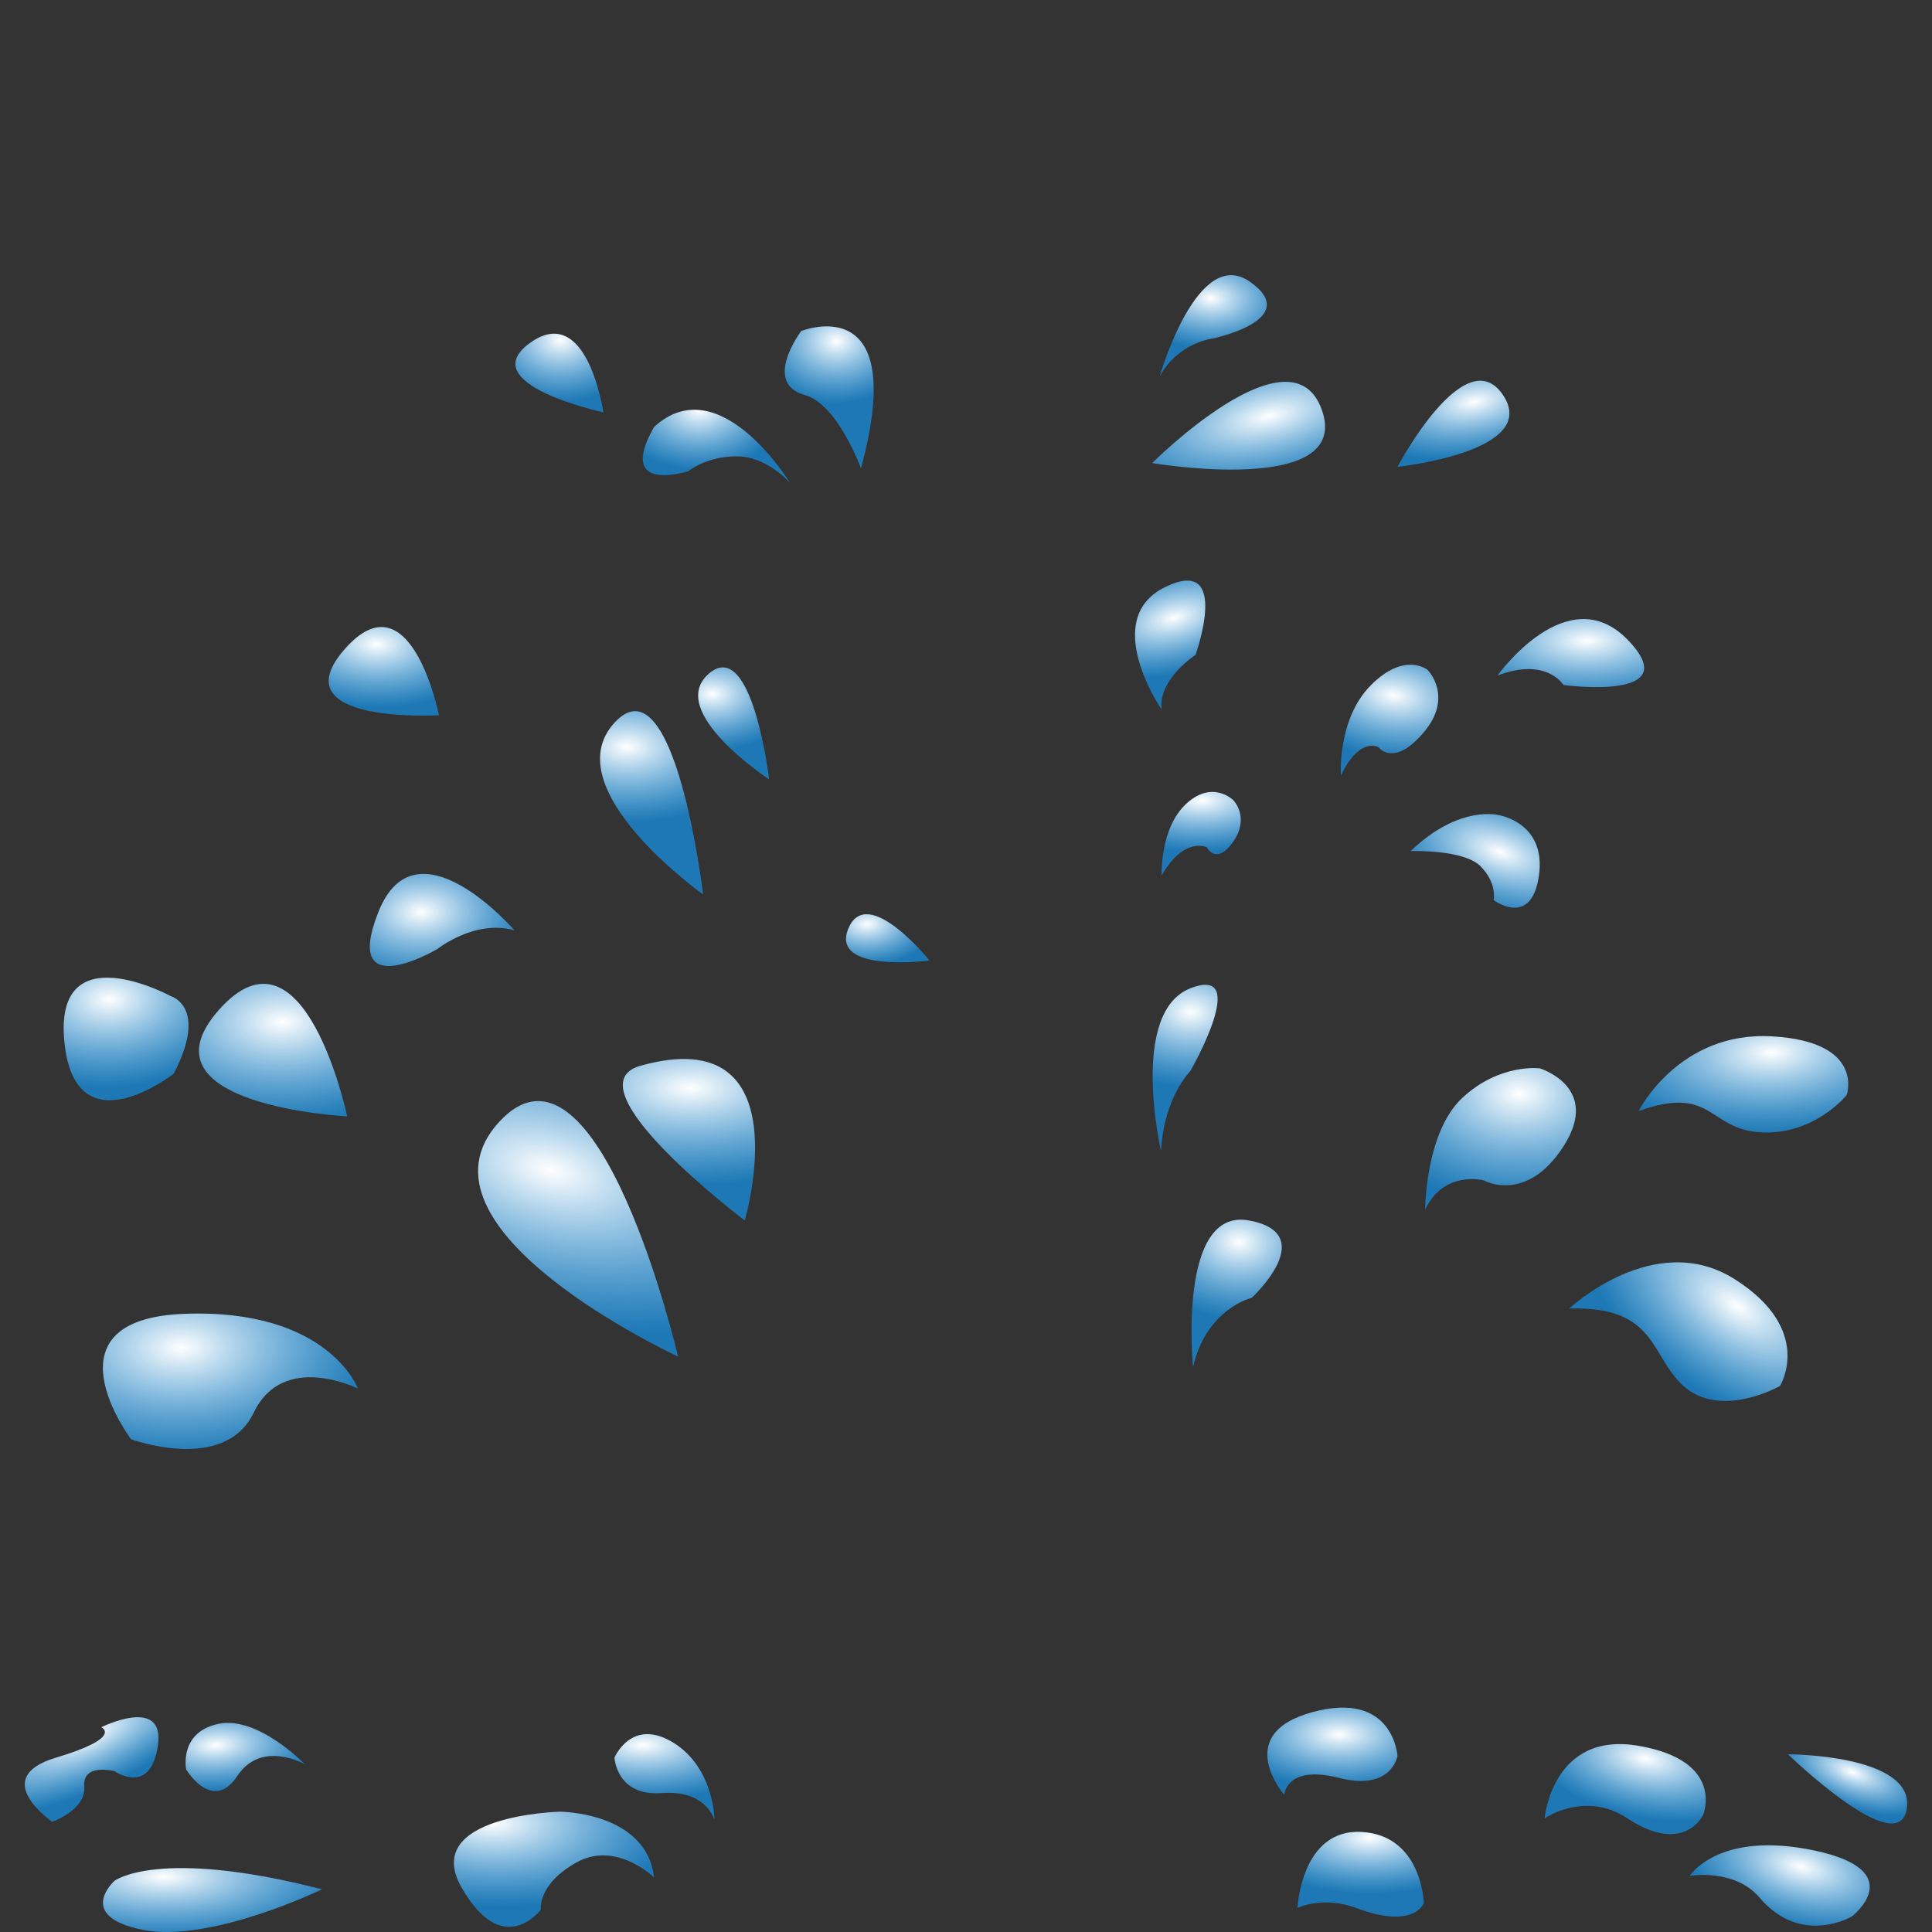 <?xml version="1.0" encoding="UTF-8" standalone="no"?>
<!-- Created with Inkscape (http://www.inkscape.org/) -->

<svg
   xmlns:dc="http://purl.org/dc/elements/1.1/"
   xmlns:cc="http://creativecommons.org/ns#"
   xmlns:rdf="http://www.w3.org/1999/02/22-rdf-syntax-ns#"
   xmlns:svg="http://www.w3.org/2000/svg"
   xmlns="http://www.w3.org/2000/svg"
   xmlns:xlink="http://www.w3.org/1999/xlink"
   xmlns:sodipodi="http://sodipodi.sourceforge.net/DTD/sodipodi-0.dtd"
   xmlns:inkscape="http://www.inkscape.org/namespaces/inkscape"
   width="64"
   height="64"
   viewBox="0 0 64 64"
   id="svg2"
   version="1.1"
   inkscape:version="0.91 r"
   sodipodi:docname="water.svg"
   inkscape:export-filename="/home/victor/aleva/super-bombinhas/data/img/fx/water.png"
   inkscape:export-xdpi="90"
   inkscape:export-ydpi="90">
  <rect x="0" y="0" width="64" height="64" fill="#333333" stroke="none"/>
  <defs
     id="defs4">
    <linearGradient
       inkscape:collect="always"
       id="linearGradient12991">
      <stop
         style="stop-color:#ffffff;stop-opacity:1"
         offset="0"
         id="stop12993" />
      <stop
         style="stop-color:#12a0ff;stop-opacity:0.639"
         offset="1"
         id="stop12995" />
    </linearGradient>
    <radialGradient
       inkscape:collect="always"
       xlink:href="#linearGradient12991"
       id="radialGradient5575"
       cx="60.554"
       cy="1048.929"
       fx="60.554"
       fy="1048.929"
       r="1.855"
       gradientTransform="matrix(2.058,-0.364,0.17,0.96,-242.281,63.912)"
       gradientUnits="userSpaceOnUse" />
    <radialGradient
       inkscape:collect="always"
       xlink:href="#linearGradient12991"
       id="radialGradient5577"
       cx="53.627"
       cy="1048.74"
       fx="53.627"
       fy="1048.74"
       r="2.864"
       gradientTransform="matrix(1.917,-0.436,0.176,0.772,-233.525,263.057)"
       gradientUnits="userSpaceOnUse" />
    <radialGradient
       inkscape:collect="always"
       xlink:href="#linearGradient12991"
       id="radialGradient5579"
       cx="52.422"
       cy="1045.283"
       fx="52.422"
       fy="1045.283"
       r="1.774"
       gradientTransform="matrix(1.563,0.037,-0.023,0.942,-5.958,58.813)"
       gradientUnits="userSpaceOnUse" />
    <radialGradient
       inkscape:collect="always"
       xlink:href="#linearGradient12991"
       id="radialGradient5581"
       cx="39.323"
       cy="1047.859"
       fx="39.323"
       fy="1047.859"
       r="1.473"
       gradientTransform="matrix(1.802,-0.054,0.042,1.398,-75.329,-415.963)"
       gradientUnits="userSpaceOnUse" />
    <radialGradient
       inkscape:collect="always"
       xlink:href="#linearGradient12991"
       id="radialGradient5583"
       cx="34.815"
       cy="1048.798"
       fx="34.815"
       fy="1048.798"
       r="2.44"
       gradientTransform="matrix(1.155,-0.026,0.018,0.804,-24.1,206.783)"
       gradientUnits="userSpaceOnUse" />
    <radialGradient
       inkscape:collect="always"
       xlink:href="#linearGradient12991"
       id="radialGradient5585"
       cx="30.408"
       cy="1046.889"
       fx="30.408"
       fy="1046.889"
       r="1.456"
       gradientTransform="matrix(1.858,-2.4578259e-7,1.8638372e-7,1.409,-26.099,-428.272)"
       gradientUnits="userSpaceOnUse" />
    <radialGradient
       inkscape:collect="always"
       xlink:href="#linearGradient12991"
       id="radialGradient13023"
       cx="24.298"
       cy="1009.661"
       fx="24.298"
       fy="1009.661"
       r="1.827"
       gradientTransform="matrix(2.061,0.034,-0.019,1.145,-6.578,-147.184)"
       gradientUnits="userSpaceOnUse" />
    <radialGradient
       inkscape:collect="always"
       xlink:href="#linearGradient12991"
       id="radialGradient13025"
       cx="25.667"
       cy="1017.753"
       fx="25.667"
       fy="1017.753"
       r="2.395"
       gradientTransform="matrix(1.548,-0.052,0.033,0.976,-47.539,26.578)"
       gradientUnits="userSpaceOnUse" />
    <radialGradient
       inkscape:collect="always"
       xlink:href="#linearGradient12991"
       id="radialGradient13027"
       cx="35.887"
       cy="1011.805"
       fx="35.887"
       fy="1011.805"
       r="1.176"
       gradientTransform="matrix(2.436,-0.015,0.009,1.577,-61.104,-583.729)"
       gradientUnits="userSpaceOnUse" />
    <radialGradient
       inkscape:collect="always"
       xlink:href="#linearGradient12991"
       id="radialGradient13029"
       cx="32.99"
       cy="1014.011"
       fx="32.99"
       fy="1014.011"
       r="1.707"
       gradientTransform="matrix(2.573,0.042,-0.024,1.45,-27.943,-458.594)"
       gradientUnits="userSpaceOnUse" />
    <radialGradient
       inkscape:collect="always"
       xlink:href="#linearGradient12991"
       id="radialGradient13031"
       cx="40.742"
       cy="1019.004"
       fx="40.742"
       fy="1019.004"
       r="1.383"
       gradientTransform="matrix(1.633,-0.045,0.027,0.982,-53.481,20.14)"
       gradientUnits="userSpaceOnUse" />
    <radialGradient
       inkscape:collect="always"
       xlink:href="#linearGradient12991"
       id="radialGradient13033"
       cx="50.434"
       cy="1009.131"
       fx="50.434"
       fy="1009.131"
       r="1.164"
       gradientTransform="matrix(3.094,-0.796,0.391,1.518,-499.889,-482.881)"
       gradientUnits="userSpaceOnUse" />
    <radialGradient
       inkscape:collect="always"
       xlink:href="#linearGradient12991"
       id="radialGradient13035"
       cx="64.43"
       cy="1009.282"
       fx="64.43"
       fy="1009.282"
       r="2.43"
       gradientTransform="matrix(1.977,6.4043246e-8,-1.9082515e-8,0.85,-62.974,151.696)"
       gradientUnits="userSpaceOnUse" />
    <radialGradient
       inkscape:collect="always"
       xlink:href="#linearGradient12991"
       id="radialGradient13037"
       cx="58.175"
       cy="1011.443"
       fx="58.175"
       fy="1011.443"
       r="1.617"
       gradientTransform="matrix(2.276,0.309,-0.174,1.279,101.561,-300.214)"
       gradientUnits="userSpaceOnUse" />
    <radialGradient
       inkscape:collect="always"
       xlink:href="#linearGradient12991"
       id="radialGradient13039"
       cx="61.951"
       cy="1016.013"
       fx="61.951"
       fy="1016.013"
       r="2.139"
       gradientTransform="matrix(1.801,0.639,-0.314,0.884,268.986,78.833)"
       gradientUnits="userSpaceOnUse" />
    <radialGradient
       inkscape:collect="always"
       xlink:href="#linearGradient12991"
       id="radialGradient13041"
       cx="51.875"
       cy="1015.266"
       fx="51.875"
       fy="1015.266"
       r="1.313"
       gradientTransform="matrix(2.904,-0.048,0.021,1.293,-120.294,-295.373)"
       gradientUnits="userSpaceOnUse" />
    <radialGradient
       inkscape:collect="always"
       xlink:href="#linearGradient12991"
       id="radialGradient13089"
       cx="15.745"
       cy="976.684"
       fx="15.745"
       fy="976.684"
       r="2.068"
       gradientTransform="matrix(2.235,-0.08,0.05,1.409,-80.406,-353.422)"
       gradientUnits="userSpaceOnUse" />
    <radialGradient
       inkscape:collect="always"
       xlink:href="#linearGradient12991"
       id="radialGradient13091"
       cx="20.703"
       cy="976.965"
       fx="20.703"
       fy="976.965"
       r="2.455"
       gradientTransform="matrix(2.409,-0.019,0.011,1.356,-51.28,-302.16)"
       gradientUnits="userSpaceOnUse" />
    <radialGradient
       inkscape:collect="always"
       xlink:href="#linearGradient12991"
       id="radialGradient13093"
       cx="18.227"
       cy="986.761"
       fx="18.227"
       fy="986.761"
       r="4.223"
       gradientTransform="matrix(1.531,-0.024,0.013,0.865,-34.719,179.893)"
       gradientUnits="userSpaceOnUse" />
    <radialGradient
       inkscape:collect="always"
       xlink:href="#linearGradient12991"
       id="radialGradient13095"
       cx="29.9"
       cy="982.131"
       fx="29.9"
       fy="982.131"
       r="3.313"
       gradientTransform="matrix(2.822,0.731,-0.376,1.452,303.127,-420.791)"
       gradientUnits="userSpaceOnUse" />
    <radialGradient
       inkscape:collect="always"
       xlink:href="#linearGradient12991"
       id="radialGradient13097"
       cx="34.743"
       cy="979.486"
       fx="34.743"
       fy="979.486"
       r="2.19"
       gradientTransform="matrix(3.244,-1.7096176e-5,7.7102242e-6,1.463,-89.836,-408.581)"
       gradientUnits="userSpaceOnUse" />
    <radialGradient
       inkscape:collect="always"
       xlink:href="#linearGradient12991"
       id="radialGradient13099"
       cx="51.269"
       cy="977.957"
       fx="51.269"
       fy="977.957"
       r="1.076"
       gradientTransform="matrix(3.385,0.123,-0.084,2.309,-51.963,-1242.516)"
       gradientUnits="userSpaceOnUse" />
    <radialGradient
       inkscape:collect="always"
       xlink:href="#linearGradient12991"
       id="radialGradient13101"
       cx="69.199"
       cy="986.583"
       fx="69.199"
       fy="986.583"
       r="3.615"
       gradientTransform="matrix(1.338,0.907,-0.472,0.696,430.636,282.208)"
       gradientUnits="userSpaceOnUse" />
    <radialGradient
       inkscape:collect="always"
       xlink:href="#linearGradient12991"
       id="radialGradient13103"
       cx="70.736"
       cy="977.741"
       fx="70.736"
       fy="977.741"
       r="3.472"
       gradientTransform="matrix(1.608,-0.055,0.026,0.771,-80.476,273.287)"
       gradientUnits="userSpaceOnUse" />
    <radialGradient
       inkscape:collect="always"
       xlink:href="#linearGradient12991"
       id="radialGradient13105"
       cx="61.983"
       cy="979.767"
       fx="61.983"
       fy="979.767"
       r="2.498"
       gradientTransform="matrix(2.179,0.051,-0.034,1.468,-51.416,-416.873)"
       gradientUnits="userSpaceOnUse" />
    <radialGradient
       inkscape:collect="always"
       xlink:href="#linearGradient12991"
       id="radialGradient13107"
       cx="52.799"
       cy="985.094"
       fx="52.799"
       fy="985.094"
       r="1.495"
       gradientTransform="matrix(2.296,0.146,-0.108,1.694,26.194,-646.962)"
       gradientUnits="userSpaceOnUse" />
    <radialGradient
       inkscape:collect="always"
       xlink:href="#linearGradient12991"
       id="radialGradient13135"
       cx="73.636"
       cy="956.761"
       fx="73.636"
       fy="956.761"
       r="1.974"
       gradientTransform="matrix(1.253,0.491,-0.212,0.54,183.766,404.284)"
       gradientUnits="userSpaceOnUse" />
    <radialGradient
       inkscape:collect="always"
       xlink:href="#linearGradient12991"
       id="radialGradient13137"
       cx="71.729"
       cy="959.719"
       fx="71.729"
       fy="959.719"
       r="2.979"
       gradientTransform="matrix(1.336,0.351,-0.17,0.645,138.825,316.029)"
       gradientUnits="userSpaceOnUse" />
    <radialGradient
       inkscape:collect="always"
       xlink:href="#linearGradient12991"
       id="radialGradient13139"
       cx="66.075"
       cy="956.302"
       fx="66.075"
       fy="956.302"
       r="2.669"
       gradientTransform="matrix(1.486,0.311,-0.148,0.708,109.685,259.025)"
       gradientUnits="userSpaceOnUse" />
    <radialGradient
       inkscape:collect="always"
       xlink:href="#linearGradient12991"
       id="radialGradient13141"
       cx="56.158"
       cy="955.085"
       fx="56.158"
       fy="955.085"
       r="2.155"
       gradientTransform="matrix(1.769,0.019,-0.009,0.83,-34.556,162.053)"
       gradientUnits="userSpaceOnUse" />
    <radialGradient
       inkscape:collect="always"
       xlink:href="#linearGradient12991"
       id="radialGradient13143"
       cx="56.971"
       cy="959.284"
       fx="56.971"
       fy="959.284"
       r="2.094"
       gradientTransform="matrix(1.97,0.011,-0.005,0.879,-50.245,115.431)"
       gradientUnits="userSpaceOnUse" />
    <radialGradient
       inkscape:collect="always"
       xlink:href="#linearGradient12991"
       id="radialGradient13145"
       cx="14.251"
       cy="956.212"
       fx="14.251"
       fy="956.212"
       r="2.214"
       gradientTransform="matrix(2.087,-0.96,0.327,0.71,-327.683,290.671)"
       gradientUnits="userSpaceOnUse" />
    <radialGradient
       inkscape:collect="always"
       xlink:href="#linearGradient12991"
       id="radialGradient13147"
       cx="18.919"
       cy="955.389"
       fx="18.919"
       fy="955.389"
       r="1.978"
       gradientTransform="matrix(1.679,-0.104,0.048,0.776,-58.647,216.78)"
       gradientUnits="userSpaceOnUse" />
    <radialGradient
       inkscape:collect="always"
       xlink:href="#linearGradient12991"
       id="radialGradient13149"
       cx="17.381"
       cy="959.599"
       fx="17.381"
       fy="959.599"
       r="3.628"
       gradientTransform="matrix(1.689,-0.002,7.7598726e-4,0.576,-12.823,407.859)"
       gradientUnits="userSpaceOnUse" />
    <radialGradient
       inkscape:collect="always"
       xlink:href="#linearGradient12991"
       id="radialGradient13151"
       cx="33.125"
       cy="956.232"
       fx="33.125"
       fy="956.232"
       r="1.656"
       gradientTransform="matrix(2.642,8.8843202e-6,-3.6532491e-6,1.086,-54.372,-82.279)"
       gradientUnits="userSpaceOnUse" />
    <radialGradient
       inkscape:collect="always"
       xlink:href="#linearGradient12991"
       id="radialGradient13153"
       cx="28.31"
       cy="958.452"
       fx="28.31"
       fy="958.452"
       r="3.315"
       gradientTransform="matrix(1.81,0.048,-0.022,0.829,-1.994,162.852)"
       gradientUnits="userSpaceOnUse" />
  </defs>
  <sodipodi:namedview
     id="base"
     pagecolor="#ffffff"
     bordercolor="#666666"
     borderopacity="1.0"
     inkscape:pageopacity="0.0"
     inkscape:pageshadow="2"
     inkscape:zoom="1"
     inkscape:cx="42.298645"
     inkscape:cy="31.986814"
     inkscape:document-units="px"
     inkscape:current-layer="layer1"
     showgrid="false"
     units="px"
     inkscape:snap-global="false" />
  <g
     inkscape:label="Layer 1"
     inkscape:groupmode="layer"
     id="layer1"
     transform="translate(0,-988.362)">
    <g
       id="g13155"
       transform="translate(-11.833,-47.16)">
      <path
         inkscape:connector-curvature="0"
         id="path5555"
         d="m 50,1050.862 c 0,0 4.625,-4.625 5.625,-1.75 1,2.875 -5.625,1.75 -5.625,1.75 z"
         style="opacity:1;fill:url(#radialGradient5577);fill-opacity:1;stroke:none;stroke-linecap:round;stroke-opacity:1" />
      <path
         inkscape:connector-curvature="0"
         id="path5557"
         d="m 58.125,1050.987 c 0,0 2.25,-4.25 3.5,-2.375 1.25,1.875 -3.5,2.375 -3.5,2.375 z"
         style="opacity:1;fill:url(#radialGradient5575);fill-opacity:1;stroke:none;stroke-linecap:round;stroke-opacity:1" />
      <path
         inkscape:connector-curvature="0"
         id="path5559"
         d="m 50.25,1047.987 c 0,0 1.25,-4.375 3,-3.125 1.75,1.25 -1.25,1.875 -1.25,1.875 0,0 -1.125,0.125 -1.75,1.25 z"
         style="opacity:1;fill:url(#radialGradient5579);fill-opacity:1;stroke:none;stroke-linecap:round;stroke-opacity:1" />
      <path
         sodipodi:nodetypes="cscc"
         inkscape:connector-curvature="0"
         id="path5561"
         d="m 40.354,1051.039 c 0,0 -0.769,-2.126 -1.854,-2.427 -1.434,-0.398 -0.125,-2.125 -0.125,-2.125 0,0 3.604,-1.448 1.979,4.552 z"
         style="opacity:1;fill:url(#radialGradient5581);fill-opacity:1;stroke:none;stroke-linecap:round;stroke-opacity:1" />
      <path
         sodipodi:nodetypes="csccc"
         inkscape:connector-curvature="0"
         id="path5565"
         d="m 38.007,1051.523 c 0,0 -0.751,-0.884 -1.768,-0.884 -1.016,0 -1.591,0.486 -1.591,0.486 0,0 -2.431,0.796 -1.149,-1.458 2.166,-1.989 4.508,1.856 4.508,1.856 z"
         style="opacity:1;fill:url(#radialGradient5583);fill-opacity:1;stroke:none;stroke-linecap:round;stroke-opacity:1" />
      <path
         inkscape:connector-curvature="0"
         id="path5567"
         d="m 31.82,1049.18 c 0,0 -4.331,-0.928 -2.431,-2.298 1.9,-1.37 2.431,2.298 2.431,2.298 z"
         style="opacity:1;fill:url(#radialGradient5585);fill-opacity:1;stroke:none;stroke-linecap:round;stroke-opacity:1" />
    </g>
    <g
       id="g13163"
       transform="translate(-11.833,0.005)">
      <path
         inkscape:connector-curvature="0"
         id="path12997"
         d="m 50.312,1017.362 c 0,0 -0.062,-1.562 0.812,-2.375 0.875,-0.812 1.562,-0.125 1.562,-0.125 0,0 0.562,0.562 0,1.375 -0.562,0.812 -0.875,0.188 -0.875,0.188 0,0 -0.75,-0.375 -1.5,0.938 z"
         style="opacity:1;fill:url(#radialGradient13041);fill-opacity:1;stroke:none;stroke-linecap:round;stroke-opacity:1" />
      <path
         inkscape:connector-curvature="0"
         id="path12999"
         d="m 58.562,1016.55 c 0,0 1.75,-0.062 2.312,0.5 0.562,0.562 0.438,1.125 0.438,1.125 0,0 1.25,0.938 1.5,-0.812 0.25,-1.75 -1.312,-2 -1.312,-2 0,0 -1.312,-0.375 -2.938,1.188 z"
         style="opacity:1;fill:url(#radialGradient13039);fill-opacity:1;stroke:none;stroke-linecap:round;stroke-opacity:1" />
      <path
         inkscape:connector-curvature="0"
         id="path13001"
         d="m 56.25,1014.05 c 0,0 -0.125,-1.875 1,-3 1.125,-1.125 1.875,-0.5 1.875,-0.5 0,0 0.875,0.875 -0.125,2.062 -1,1.188 -1.5,0.5 -1.5,0.5 0,0 -0.625,-0.375 -1.25,0.938 z"
         style="opacity:1;fill:url(#radialGradient13037);fill-opacity:1;stroke:none;stroke-linecap:round;stroke-opacity:1" />
      <path
         inkscape:connector-curvature="0"
         id="path13003"
         d="m 61.438,1010.737 c 0,0 2.312,-3.25 4.312,-1.188 2,2.062 -2.125,1.5 -2.125,1.5 0,0 -0.562,-0.938 -2.188,-0.312 z"
         style="opacity:1;fill:url(#radialGradient13035);fill-opacity:1;stroke:none;stroke-linecap:round;stroke-opacity:1" />
      <path
         inkscape:connector-curvature="0"
         id="path13005"
         d="m 50.312,1011.862 c 0,0 -2.062,-3 0.125,-4.062 2.188,-1.062 1,2.25 1,2.25 0,0 -1.25,0.812 -1.125,1.812 z"
         style="opacity:1;fill:url(#radialGradient13033);fill-opacity:1;stroke:none;stroke-linecap:round;stroke-opacity:1" />
      <path
         inkscape:connector-curvature="0"
         id="path13007"
         d="m 42.625,1020.175 c 0,0 -3.312,0.438 -2.688,-1.062 0.625,-1.5 2.688,1.062 2.688,1.062 z"
         style="opacity:1;fill:url(#radialGradient13031);fill-opacity:1;stroke:none;stroke-linecap:round;stroke-opacity:1" />
      <path
         inkscape:connector-curvature="0"
         id="path13009"
         d="m 35.125,1017.987 c 0,0 -4.938,-3.5 -2.938,-5.688 2,-2.188 2.938,5.688 2.938,5.688 z"
         style="opacity:1;fill:url(#radialGradient13029);fill-opacity:1;stroke:none;stroke-linecap:round;stroke-opacity:1" />
      <path
         inkscape:connector-curvature="0"
         id="path13011"
         d="m 37.312,1014.175 c 0,0 -3.438,-2.25 -2,-3.5 1.438,-1.25 2,3.5 2,3.5 z"
         style="opacity:1;fill:url(#radialGradient13027);fill-opacity:1;stroke:none;stroke-linecap:round;stroke-opacity:1" />
      <path
         inkscape:connector-curvature="0"
         id="path13013"
         d="m 28.875,1019.175 c 0,0 -3.25,-3.75 -4.5,-0.625 -1.25,3.125 1.938,1.25 1.938,1.25 0,0 1.25,-1 2.562,-0.625 z"
         style="opacity:1;fill:url(#radialGradient13025);fill-opacity:1;stroke:none;stroke-linecap:round;stroke-opacity:1" />
      <path
         inkscape:connector-curvature="0"
         id="path13015"
         d="m 26.375,1012.05 c 0,0 -5.312,0.312 -3.125,-2.188 2.188,-2.5 3.125,2.188 3.125,2.188 z"
         style="opacity:1;fill:url(#radialGradient13023);fill-opacity:1;stroke:none;stroke-linecap:round;stroke-opacity:1" />
    </g>
    <g
       id="g13209">
      <path
         inkscape:connector-curvature="0"
         id="path13043"
         d="m 39.521,1033.652 c 0,0 -0.53,-5.303 1.856,-4.861 2.386,0.442 0.088,2.563 0.088,2.563 0,0 -1.503,0.353 -1.945,2.298 z"
         style="opacity:1;fill:url(#radialGradient13107);fill-opacity:1;stroke:none;stroke-linecap:round;stroke-opacity:1" />
      <path
         inkscape:connector-curvature="0"
         id="path13045"
         d="m 47.21,1028.437 c 0,0 0,-2.563 1.237,-3.712 1.237,-1.149 2.563,-0.972 2.563,-0.972 0,0 2.033,0.619 0.795,2.563 -1.237,1.945 -2.652,1.149 -2.652,1.149 0,0 -1.326,-0.354 -1.945,0.972 z"
         style="opacity:1;fill:url(#radialGradient13105);fill-opacity:1;stroke:none;stroke-linecap:round;stroke-opacity:1" />
      <path
         inkscape:connector-curvature="0"
         id="path13047"
         d="m 54.281,1025.167 c 0,0 1.326,-2.652 4.419,-2.475 3.094,0.177 2.475,1.944 2.475,1.944 0,0 -1.061,1.326 -2.828,1.238 -1.768,-0.088 -1.591,-1.591 -4.066,-0.707 z"
         style="opacity:1;fill:url(#radialGradient13103);fill-opacity:1;stroke:none;stroke-linecap:round;stroke-opacity:1" />
      <path
         inkscape:connector-curvature="0"
         id="path13049"
         d="m 51.983,1031.708 c 0,0 2.828,-2.652 5.48,-0.972 2.652,1.679 1.503,3.536 1.503,3.536 0,0 -1.856,1.061 -3.094,0.088 -1.237,-0.972 -0.884,-2.74 -3.889,-2.652 z"
         style="opacity:1;fill:url(#radialGradient13101);fill-opacity:1;stroke:none;stroke-linecap:round;stroke-opacity:1" />
      <path
         inkscape:connector-curvature="0"
         id="path13051"
         d="m 38.46,1026.493 c 0,0 -1.061,-4.596 0.972,-5.392 2.033,-0.795 0,2.74 0,2.74 0,0 -0.884,0.884 -0.972,2.652 z"
         style="opacity:1;fill:url(#radialGradient13099);fill-opacity:1;stroke:none;stroke-linecap:round;stroke-opacity:1" />
      <path
         sodipodi:nodetypes="csc"
         inkscape:connector-curvature="0"
         id="path13053"
         d="m 24.671,1028.791 c 0,0 -5.887,-4.447 -3.447,-5.127 5.392,-1.503 3.447,5.127 3.447,5.127 z"
         style="opacity:1;fill:url(#radialGradient13097);fill-opacity:1;stroke:none;stroke-linecap:round;stroke-opacity:1" />
      <path
         inkscape:connector-curvature="0"
         id="path13055"
         d="m 22.462,1033.299 c 0,0 -9.192,-4.243 -5.922,-7.778 3.27,-3.535 5.922,7.778 5.922,7.778 z"
         style="opacity:1;fill:url(#radialGradient13095);fill-opacity:1;stroke:none;stroke-linecap:round;stroke-opacity:1" />
      <path
         inkscape:connector-curvature="0"
         id="path13057"
         d="m 11.855,1034.359 c 0,0 -2.475,-1.238 -3.447,0.795 -0.972,2.033 -4.066,0.884 -4.066,0.884 0,0 -3.005,-3.977 1.768,-4.154 4.773,-0.177 5.745,2.475 5.745,2.475 z"
         style="opacity:1;fill:url(#radialGradient13093);fill-opacity:1;stroke:none;stroke-linecap:round;stroke-opacity:1" />
      <path
         inkscape:connector-curvature="0"
         id="path13059"
         d="m 11.501,1025.344 c 0,0 -7.071,-0.354 -4.243,-3.536 2.828,-3.182 4.243,3.536 4.243,3.536 z"
         style="opacity:1;fill:url(#radialGradient13091);fill-opacity:1;stroke:none;stroke-linecap:round;stroke-opacity:1" />
      <path
         inkscape:connector-curvature="0"
         id="path13061"
         d="m 5.756,1023.929 c 0,0 -3.27,2.563 -3.624,-1.061 -0.354,-3.624 3.536,-1.503 3.536,-1.503 0,0 1.237,0.353 0.088,2.563 z"
         style="opacity:1;fill:url(#radialGradient13089);fill-opacity:1;stroke:none;stroke-linecap:round;stroke-opacity:1" />
    </g>
    <g
       id="g13187"
       transform="translate(-11.833,89.982)">
      <path
         inkscape:connector-curvature="0"
         id="path13109"
         d="m 33.5,960.575 c 0,0 -1.25,-1.23 -2.562,-0.503 -1.312,0.727 -1.188,1.566 -1.188,1.566 0,0 -1.25,1.678 -2.625,-0.727 -1.375,-2.404 3.25,-2.516 3.25,-2.516 0,0 2.875,0 3.125,2.181 z"
         style="opacity:1;fill:url(#radialGradient13153);fill-opacity:1;stroke:none;stroke-linecap:round;stroke-opacity:1" />
      <path
         inkscape:connector-curvature="0"
         id="path13111"
         d="m 35.5,958.673 c 0,0 -0.25,-1.007 -1.75,-0.895 -1.5,0.112 -1.562,-1.174 -1.562,-1.174 0,0 0.562,-1.342 1.938,-0.503 1.375,0.839 1.375,2.572 1.375,2.572 z"
         style="opacity:1;fill:url(#radialGradient13151);fill-opacity:1;stroke:none;stroke-linecap:round;stroke-opacity:1" />
      <path
         inkscape:connector-curvature="0"
         id="path13113"
         d="m 22.5,960.966 c 0,0 -3.688,1.789 -5.938,1.342 -2.25,-0.447 -0.938,-1.622 -0.938,-1.622 0,0 1.438,-1.118 6.875,0.28 z"
         style="opacity:1;fill:url(#radialGradient13149);fill-opacity:1;stroke:none;stroke-linecap:round;stroke-opacity:1" />
      <path
         inkscape:connector-curvature="0"
         id="path13115"
         d="m 21.938,956.828 c 0,0 -1.438,-0.839 -2.25,0.391 C 18.875,958.45 18,956.996 18,956.996 c 0,0 -0.25,-1.23 1.062,-1.51 1.312,-0.28 2.875,1.342 2.875,1.342 z"
         style="opacity:1;fill:url(#radialGradient13147);fill-opacity:1;stroke:none;stroke-linecap:round;stroke-opacity:1" />
      <path
         inkscape:connector-curvature="0"
         id="path13117"
         d="m 15.625,957.052 c 0,0 -1.062,-0.28 -1,0.503 0.062,0.783 -1.062,1.174 -1.062,1.174 0,0 -2.125,-1.454 0.125,-2.125 2.25,-0.671 1.5,-1.007 1.5,-1.007 0,0 2.125,-1.062 1.875,0.615 -0.25,1.678 -1.438,0.839 -1.438,0.839 z"
         style="opacity:1;fill:url(#radialGradient13145);fill-opacity:1;stroke:none;stroke-linecap:round;stroke-opacity:1" />
      <path
         sodipodi:nodetypes="cscsc"
         inkscape:connector-curvature="0"
         id="path13119"
         d="m 54.812,961.581 c 0,0 0.125,-2.628 2.125,-2.516 2,0.112 2.062,2.349 2.062,2.349 0,0 -0.292,0.902 -2.25,0.168 -1.088,-0.408 -1.938,0 -1.938,0 z"
         style="opacity:1;fill:url(#radialGradient13143);fill-opacity:1;stroke:none;stroke-linecap:round;stroke-opacity:1" />
      <path
         inkscape:connector-curvature="0"
         id="path13121"
         d="m 54.375,957.835 c 0,0 0.062,-1.007 1.812,-0.559 1.75,0.447 1.938,-0.727 1.938,-0.727 0,0 -0.125,-2.181 -2.812,-1.454 -2.688,0.727 -0.938,2.74 -0.938,2.74 z"
         style="opacity:1;fill:url(#radialGradient13141);fill-opacity:1;stroke:none;stroke-linecap:round;stroke-opacity:1" />
      <path
         sodipodi:nodetypes="cscsc"
         inkscape:connector-curvature="0"
         id="path13123"
         d="m 63,958.618 c 0,0 0.25,-2.908 3.125,-2.404 2.875,0.503 2.125,2.293 2.125,2.293 0,0 -0.638,1.34 -2.5,0.112 -1.427,-0.941 -2.75,0 -2.75,0 z"
         style="opacity:1;fill:url(#radialGradient13139);fill-opacity:1;stroke:none;stroke-linecap:round;stroke-opacity:1" />
      <path
         sodipodi:nodetypes="cscsc"
         inkscape:connector-curvature="0"
         id="path13125"
         d="m 67.812,960.519 c 0,0 1.481,-0.254 2.312,0.727 1.375,1.622 3.062,0.615 3.062,0.615 0,0 1.938,-1.51 -1.25,-2.181 -3.188,-0.671 -4.125,0.839 -4.125,0.839 z"
         style="opacity:1;fill:url(#radialGradient13137);fill-opacity:1;stroke:none;stroke-linecap:round;stroke-opacity:1" />
      <path
         sodipodi:nodetypes="csc"
         inkscape:connector-curvature="0"
         id="path13127"
         d="m 71.062,956.493 c 0,0 3.688,3.579 3.938,1.789 0.25,-1.789 -3.938,-1.789 -3.938,-1.789 z"
         style="opacity:1;fill:url(#radialGradient13135);fill-opacity:1;stroke:none;stroke-linecap:round;stroke-opacity:1" />
    </g>
  </g>
</svg>

